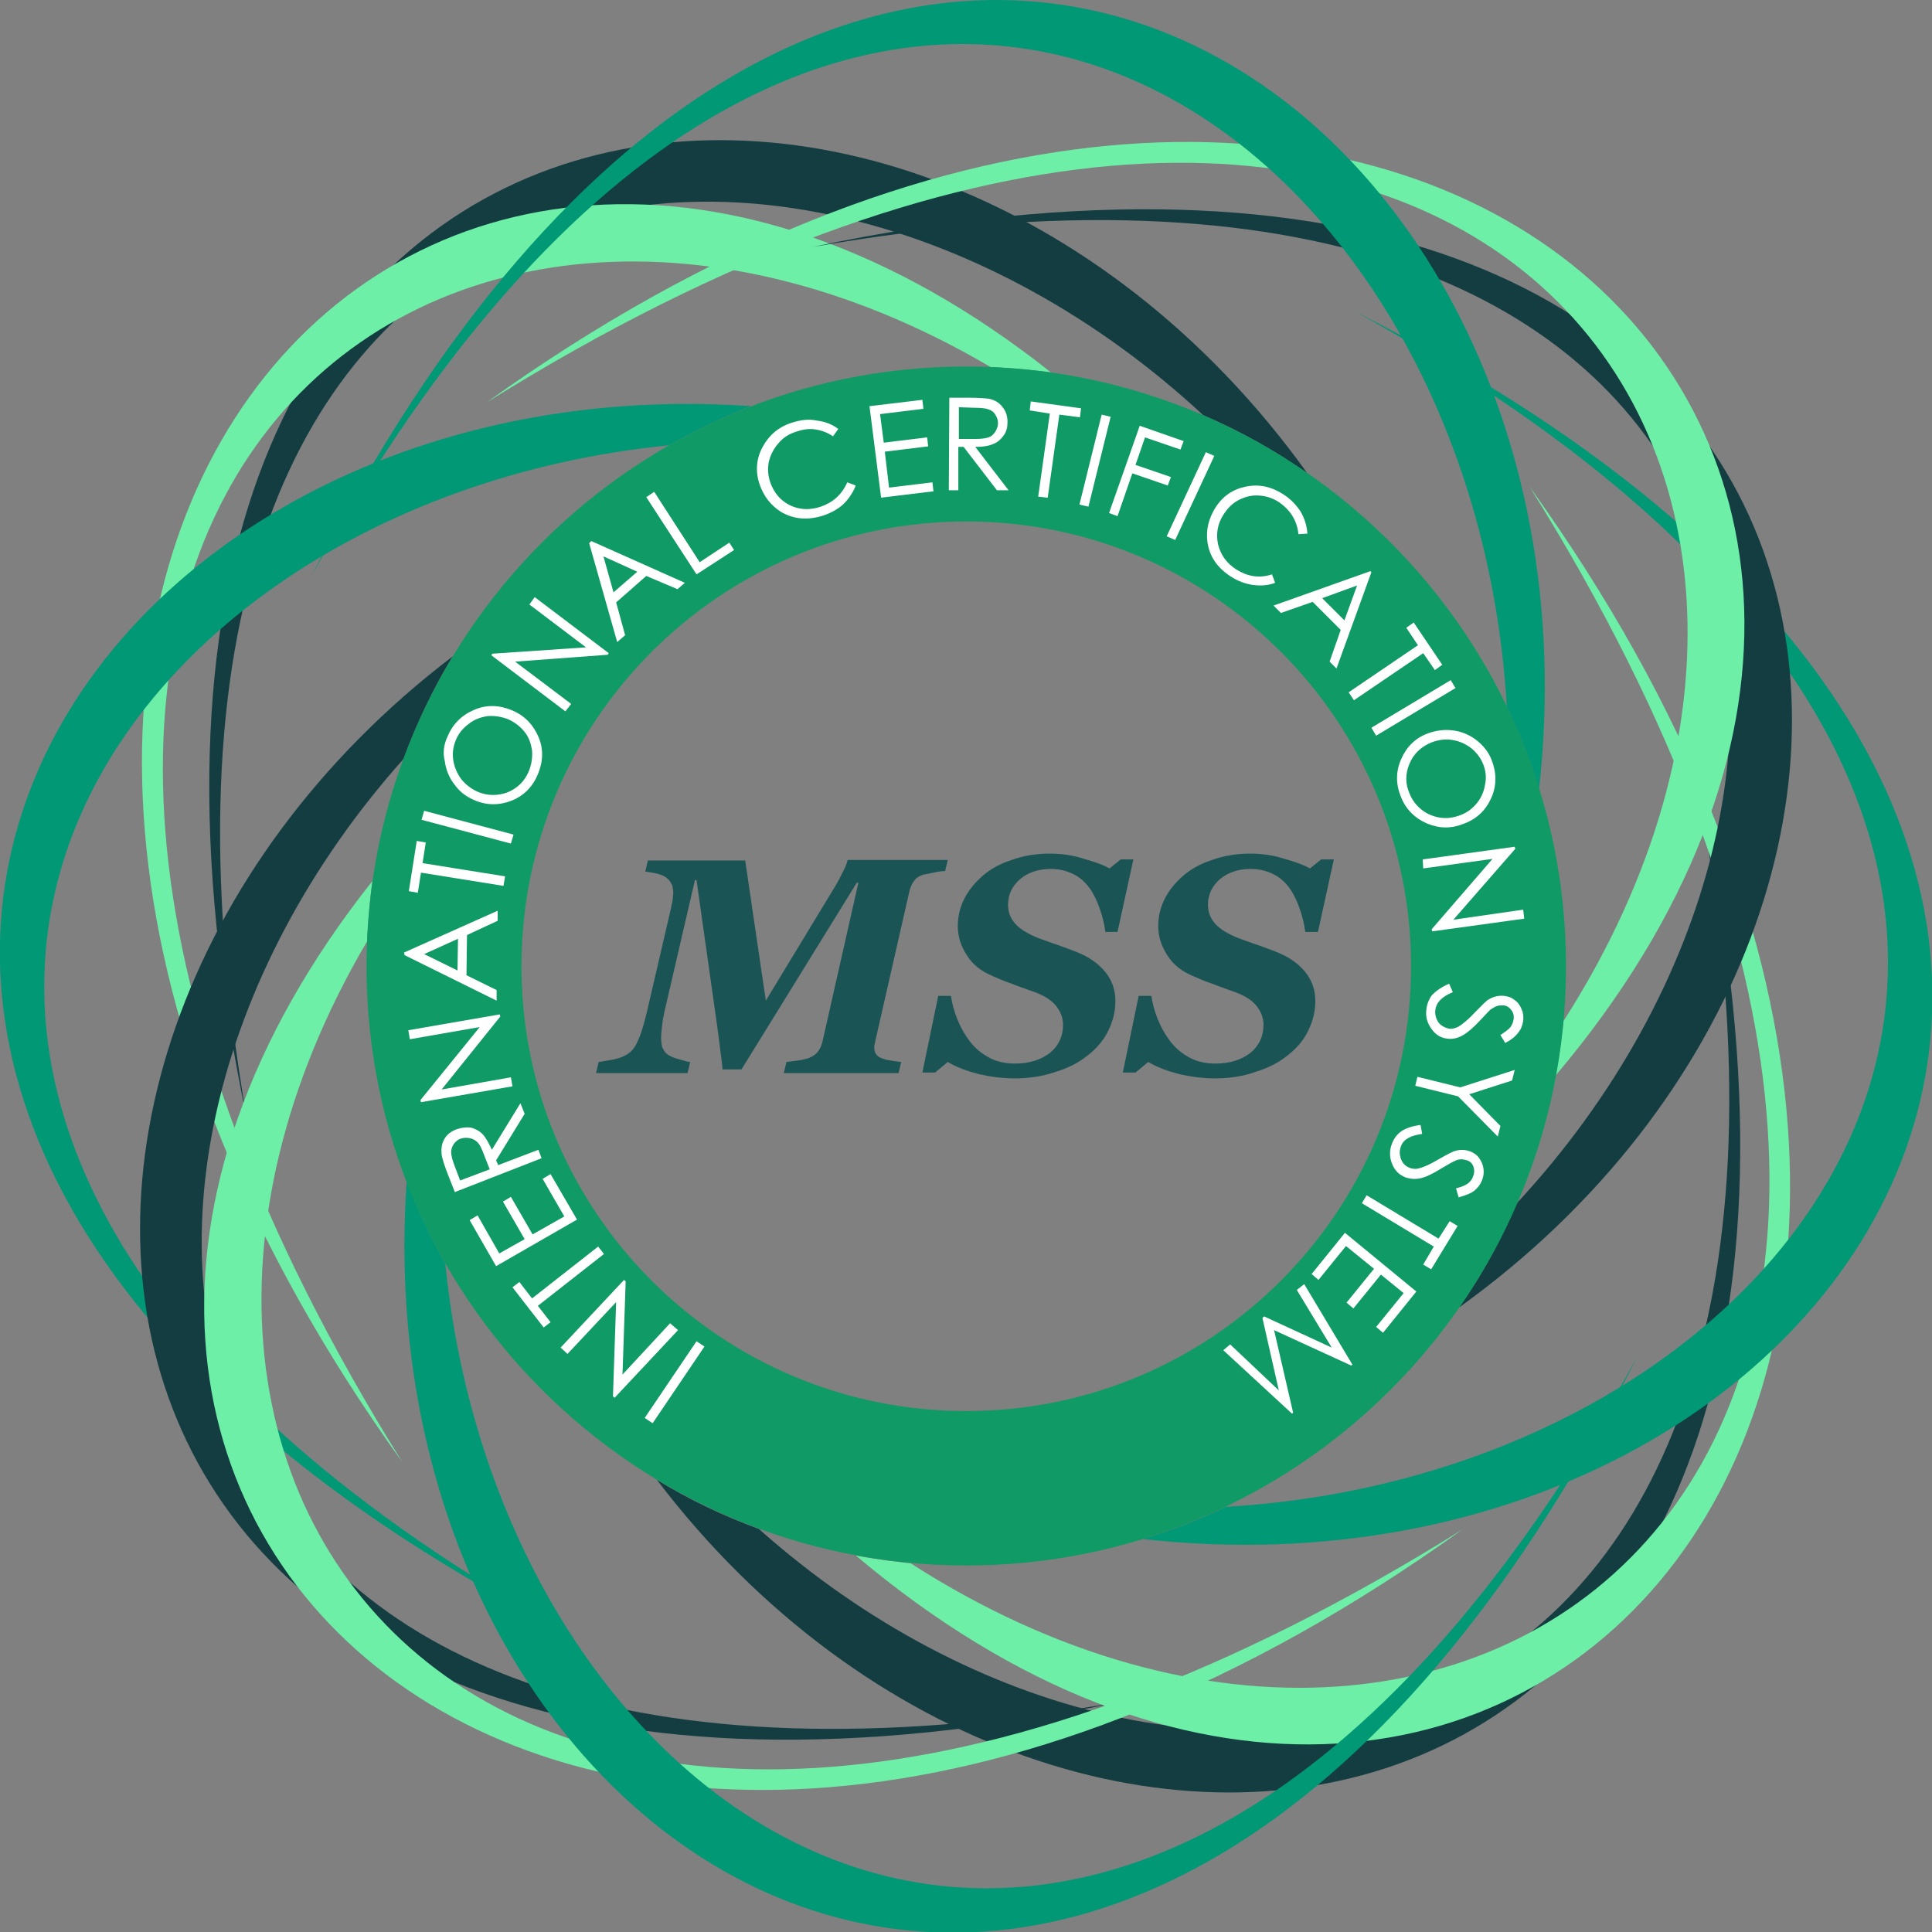 <?xml version="1.0" encoding="utf-8"?>
<!-- Generator: Adobe Illustrator 19.2.1, SVG Export Plug-In . SVG Version: 6.00 Build 0)  -->
<svg version="1.1" id="Слой_1" xmlns="http://www.w3.org/2000/svg" xmlns:xlink="http://www.w3.org/1999/xlink" x="0px" y="0px"
	 viewBox="0 0 365.3 365.3" style="enable-background:new 0 0 365.3 365.3;" xml:space="preserve">
<rect x="0" y="0" width="365.3" height="365.3" fill="#808080" stroke="none"/>
<style type="text/css">
	.st0{fill:#143D42;}
	.st1{fill:#6DEFA7;}
	.st2{fill:#019875;}
	.st3{fill:#109B66;}
	.st4{fill:#1A5455;}
	.st5{fill:#FFFFFF;}
</style>
<path class="st0" d="M227.5,78.5C147.4,4.2,13.9,23.6,46.7,211.7C3.1,4.4,170.5-17.4,247.2,89.5C241.1,85.2,234.5,81.5,227.5,78.5
	L227.5,78.5z"/>
<path class="st1" d="M187.3,69.4C79.3,5.9-34.7,99,76.1,276.5c-120-167.1,2.1-301.6,122.6-206.1C194.9,69.9,191.2,69.6,187.3,69.4
	L187.3,69.4z"/>
<path class="st2" d="M126.5,84.2c-112.7,11.1-189,130.9-17.6,225.4C-81.4,213.1,9,67.5,142,76.8C136.6,78.9,131.4,81.4,126.5,84.2
	L126.5,84.2z"/>
<path class="st0" d="M76.3,143.5C4.6,223.8,25.5,354.3,211.7,321.8C7,364.9-16.9,202.1,85.6,124.1C81.9,130.2,78.8,136.7,76.3,143.5
	L76.3,143.5z"/>
<path class="st0" d="M143.5,289.1c80.4,71.6,210.8,50.7,178.4-135.4C365,358.4,202.1,382.3,124.2,279.8
	C130.2,283.5,136.7,286.6,143.5,289.1L143.5,289.1z"/>
<path class="st1" d="M69.4,178C5.9,286,99,400.1,276.5,289.2C109.4,409.2-25.1,287,70.4,166.6C69.9,170.4,69.6,174.2,69.4,178
	L69.4,178z"/>
<path class="st1" d="M172.2,295.6C281.9,366,402.1,272.7,289.2,92c121.6,169.3-5.4,305.1-127.4,202.1
	C165.3,294.8,168.7,295.2,172.2,295.6L172.2,295.6z"/>
<path class="st2" d="M231.8,284.9c116.5-6.7,199.6-129.5,24.6-225.9c193.8,98.1,96.6,247.3-40.3,232
	C221.5,289.4,226.8,287.3,231.8,284.9L231.8,284.9z"/>
<path class="st0" d="M286.8,227.5c74.3-80.1,54.9-213.6-133.2-180.8C360.9,3.1,382.7,170.5,275.9,247.2
	C280.2,241.1,283.8,234.5,286.8,227.5L286.8,227.5z"/>
<path class="st2" d="M84.2,238.9c11.1,112.7,130.9,189,225.4,17.6c-96.4,190.3-242.1,99.9-232.7-33.1
	C78.9,228.7,81.4,233.9,84.2,238.9L84.2,238.9z"/>
<path class="st1" d="M295.6,193.1C365.9,83.4,272.7-36.7,92,76.1c169.3-121.6,305.1,5.4,202.1,127.3
	C294.8,200.1,295.2,196.6,295.6,193.1L295.6,193.1z"/>
<path class="st2" d="M284.9,133.6C278.2,17,155.4-66.1,58.9,108.9C157.1-84.8,306.3,12.4,291,149.2
	C289.4,143.8,287.3,138.6,284.9,133.6L284.9,133.6z"/>
<path class="st3" d="M182.7,69.3c-62.6,0-113.4,50.8-113.4,113.4S120.1,296,182.7,296s113.4-50.7,113.4-113.3S245.3,69.3,182.7,69.3
	z M182.7,266.8c-46.5,0-84.1-37.7-84.1-84.1c0-46.4,37.6-84.1,84.1-84.1c46.4,0,84.1,37.6,84.1,84.1
	C266.8,229.1,229.2,266.8,182.7,266.8z"/>
<path id="logo" class="st4" d="M179.2,162.6l-0.5,2.1c-0.6,0-1.3,0.1-2.2,0.3s-1.5,0.3-2,0.4c-0.8,0.3-1.3,0.6-1.7,1.2
	c-0.4,0.5-0.6,1.1-0.8,1.7l-6.4,28.1c-0.1,0.3-0.1,0.6-0.2,0.9c-0.1,0.3-0.1,0.5-0.1,0.7c0,0.9,0.3,1.5,1,1.9s2.1,0.7,4.1,0.9
	l-0.5,2.1h-21.7l0.5-2.1c0.8-0.1,1.5-0.2,2.3-0.3s1.4-0.3,1.8-0.4c0.8-0.3,1.4-0.7,1.8-1.2c0.4-0.5,0.7-1.1,0.9-1.9l6.8-30.1H162
	l-21.8,35.3h-3.6c0-0.7-0.2-1.9-0.4-3.6c-0.2-1.6-0.4-3.2-0.6-4.6l-3.9-27.6h-0.3l-5.7,24.6c-0.2,0.9-0.4,1.9-0.5,2.8
	c-0.1,0.9-0.2,1.7-0.2,2.4c0,0.8,0.1,1.3,0.2,1.8c0.2,0.4,0.4,0.8,0.7,1.1c0.4,0.4,1.1,0.8,2.2,1.1c1.1,0.3,1.9,0.6,2.4,0.6
	l-0.5,2.1h-17.3l0.5-2.1c0.5-0.1,1.3-0.2,2.4-0.4s2.1-0.5,2.9-1c0.9-0.5,1.6-1.4,2.1-2.6c0.6-1.2,1.1-3,1.7-5.4l4.6-19.8
	c0.1-0.7,0.3-1.2,0.3-1.6c0-0.4,0.1-0.7,0.1-1.1c0-0.6-0.1-1.1-0.2-1.5c-0.2-0.4-0.4-0.8-0.7-1.1c-0.6-0.6-1.3-0.9-2.1-1.1
	c-0.8-0.2-1.6-0.3-2.3-0.4l0.5-2.1h18.4l3.9,26.5l13.1-21.6c0.6-1,1.1-2,1.6-3s0.7-1.7,0.8-2L179.2,162.6L179.2,162.6z M191.8,203.9
	c-2.2,0-4.5-0.3-6.7-0.8c-2.3-0.6-4.2-1.3-5.9-2.3l-2.4,2h-2.4l3-14.5h2.4c0.2,1.4,0.6,2.9,1.2,4.4c0.6,1.5,1.4,2.9,2.3,4.1
	c0.9,1.2,2.1,2.3,3.6,3.1c1.4,0.8,3.1,1.2,5,1.2c2.7,0,4.9-0.7,6.6-2c1.6-1.3,2.5-3.1,2.5-5.3c0-1.4-0.5-2.6-1.4-3.7
	c-0.9-1.1-2.4-2-4.5-2.7c-1.3-0.5-2.6-0.9-3.8-1.4c-1.2-0.4-2.4-0.9-3.5-1.4c-2.2-0.9-3.9-2.2-5-4c-1.1-1.7-1.7-3.5-1.7-5.5
	c0-1.8,0.4-3.5,1.2-5.1s2-3.1,3.5-4.4c1.5-1.3,3.3-2.3,5.5-3c2.2-0.8,4.6-1.2,7.2-1.2c2.2,0,4.4,0.3,6.5,1c2.2,0.6,3.7,1.2,4.8,1.8
	l2.1-1.7h2.4l-3,13.7H209c-0.2-1.6-0.6-3.1-1.1-4.5s-1.1-2.7-1.9-3.8c-0.8-1.1-1.8-2-3-2.6s-2.6-1-4.3-1c-2.3,0-4.2,0.6-5.8,1.9
	c-1.5,1.3-2.3,2.9-2.3,4.9c0,1.4,0.5,2.6,1.4,3.6s2.4,1.9,4.4,2.7c1.2,0.4,2.4,0.9,3.7,1.3c1.3,0.5,2.5,0.9,3.7,1.4
	c2.2,0.9,3.9,2.1,5.2,3.7c1.3,1.6,1.9,3.4,1.9,5.5c0,2-0.5,3.9-1.4,5.7s-2.2,3.3-3.9,4.6c-1.7,1.4-3.8,2.4-6.1,3.1
	C197.2,203.5,194.6,203.9,191.8,203.9L191.8,203.9z M229.7,203.9c-2.2,0-4.5-0.3-6.7-0.8c-2.3-0.6-4.2-1.3-5.9-2.3l-2.4,2h-2.4
	l3-14.5h2.4c0.2,1.4,0.6,2.9,1.2,4.4c0.6,1.5,1.4,2.9,2.3,4.1c0.9,1.2,2.1,2.3,3.6,3.1c1.4,0.8,3.1,1.2,5,1.2c2.7,0,4.9-0.7,6.6-2
	c1.6-1.3,2.5-3.1,2.5-5.3c0-1.4-0.5-2.6-1.4-3.7c-0.9-1.1-2.4-2-4.5-2.7c-1.3-0.5-2.6-0.9-3.8-1.4c-1.2-0.4-2.4-0.9-3.5-1.4
	c-2.2-0.9-3.9-2.2-5-4c-1.1-1.7-1.7-3.5-1.7-5.5c0-1.8,0.4-3.5,1.2-5.1s2-3.1,3.5-4.4c1.5-1.3,3.3-2.3,5.5-3
	c2.2-0.8,4.6-1.2,7.2-1.2c2.2,0,4.4,0.3,6.5,1c2.2,0.6,3.7,1.2,4.8,1.8l2.1-1.7h2.4l-3,13.7h-2.4c-0.2-1.6-0.6-3.1-1.1-4.5
	s-1.1-2.7-1.9-3.8c-0.8-1.1-1.8-2-3-2.6s-2.6-1-4.3-1c-2.3,0-4.2,0.6-5.8,1.9c-1.5,1.3-2.3,2.9-2.3,4.9c0,1.4,0.5,2.6,1.4,3.6
	s2.4,1.9,4.4,2.7c1.2,0.4,2.4,0.9,3.7,1.3c1.3,0.5,2.5,0.9,3.7,1.4c2.2,0.9,3.9,2.1,5.2,3.7c1.3,1.6,1.9,3.4,1.9,5.5
	c0,2-0.5,3.9-1.4,5.7s-2.2,3.3-3.9,4.6c-1.7,1.4-3.8,2.4-6.1,3.1C235.1,203.5,232.5,203.9,229.7,203.9L229.7,203.9z"/>
<path id="text" class="st5" d="M123.4,269.1l-1.5-1l9.8-14.5l1.5,1L123.4,269.1L123.4,269.1z M128.2,251.5l-12,12.8l-0.3-0.3
	l0.6-17.8l-9.2,9.8l-1.3-1.2l12-12.8l0.3,0.3l-0.6,17.6l9-9.7L128.2,251.5L128.2,251.5z M104.1,250l-1.3,1l-5.9-7.6l1.3-1l2.4,3.1
	l12.5-9.8l1.1,1.4l-12.5,9.8L104.1,250L104.1,250z M93.8,239.4l-5-8.7l1.5-0.9l4.1,7.2l4.8-2.7l-4.1-7.1l1.5-0.9l4.1,7.1l6-3.4
	l-4.1-7.1l1.5-0.9l5,8.6L93.8,239.4L93.8,239.4z M86,225.4l-1.3-3.3c-0.7-1.8-1.1-3.1-1.2-3.8c-0.1-1.1,0-2,0.5-2.9s1.3-1.5,2.4-1.9
	c0.9-0.3,1.8-0.4,2.6-0.3c0.8,0.2,1.6,0.6,2.2,1.2c0.6,0.6,1.2,1.7,1.8,3l5.4-8.8l0.8,2l-5.4,8.8l0.4,0.9l7.6-2.9l0.6,1.6L86,225.4
	L86,225.4z M87,223.2l5.6-2.1l-1.1-2.8c-0.4-1.1-0.8-1.9-1.2-2.3c-0.4-0.4-0.9-0.7-1.5-0.8s-1.1-0.1-1.7,0.1c-0.6,0.2-1,0.6-1.3,1
	c-0.3,0.5-0.5,1-0.5,1.5c0,0.6,0.2,1.4,0.6,2.5L87,223.2L87,223.2z M96.9,205.4l-17.3,3l-0.1-0.4l11.2-13.8l-13.2,2.3l-0.3-1.7
	l17.3-3l0.1,0.4L83.5,206l13.1-2.3L96.9,205.4L96.9,205.4z M76.4,180.1l17.7-7.9v1.9l-5.8,2.7l-0.1,7.6l5.7,2.8v2l-17.4-8.6
	L76.4,180.1L76.4,180.1z M80.2,180.4l6.3,3.1l0.1-6L80.2,180.4L80.2,180.4z M79,168.8l-1.7-0.3l1.5-9.5l1.7,0.3l-0.6,3.9l15.6,2.5
	l-0.3,1.8L79.6,165L79,168.8L79,168.8z M79.7,155l0.5-1.7l16.9,4.5l-0.5,1.7L79.7,155L79.7,155z M84.6,139.3c1-2.4,2.7-4.1,5.1-5.1
	c2.3-1,4.7-0.9,7.1,0.1s4,2.7,5,5s0.9,4.7-0.1,7.1c-1,2.4-2.7,4.1-5,5s-4.7,0.9-7-0.1c-1.6-0.7-2.8-1.6-3.8-3
	c-1-1.3-1.6-2.8-1.8-4.4C83.7,142.4,83.9,140.8,84.6,139.3L84.6,139.3z M86.2,139.9c-0.5,1.2-0.7,2.5-0.5,3.8s0.7,2.5,1.5,3.6
	c0.8,1,1.8,1.8,3.1,2.4c1.9,0.8,3.8,0.8,5.7,0.1c1.9-0.8,3.2-2.1,4-4c0.5-1.3,0.7-2.5,0.6-3.9c-0.2-1.3-0.6-2.5-1.4-3.5
	s-1.8-1.8-3.1-2.4c-1.3-0.5-2.6-0.7-3.9-0.6c-1.3,0.2-2.5,0.6-3.6,1.5C87.5,137.7,86.7,138.7,86.2,139.9L86.2,139.9z M106.9,134.5
	l-14-10.6l0.2-0.3l17.7-1.2l-10.7-8.1l1-1.4l14,10.6l-0.2,0.3l-17.5,1.3l10.6,8L106.9,134.5L106.9,134.5z M111.8,102.3l17.7,7.9
	l-1.4,1.2l-5.9-2.5l-5.7,5l1.7,6.2l-1.5,1.3l-5.3-18.7L111.8,102.3L111.8,102.3z M114.1,105.2l1.9,6.8l4.5-3.9L114.1,105.2
	L114.1,105.2z M122.2,94l1.5-1l8.6,13.3l5.6-3.7l0.9,1.4l-7.1,4.6L122.2,94L122.2,94z M158.5,81.1l-1,1.4c-1-0.7-2.1-1.1-3.3-1.3
	c-1.2-0.2-2.4,0-3.6,0.4c-1.3,0.4-2.5,1.1-3.4,2.2c-0.9,1-1.5,2.2-1.8,3.4c-0.3,1.3-0.2,2.6,0.2,3.9c0.7,2,1.9,3.5,3.7,4.4
	s3.8,1,5.9,0.3c2.3-0.8,4-2.3,5-4.6l1.6,0.6c-0.5,1.3-1.3,2.5-2.3,3.5c-1.1,1-2.4,1.7-3.9,2.2c-2.9,0.9-5.5,0.7-7.9-0.7
	c-1.9-1.2-3.3-2.9-4.1-5.3s-0.6-4.8,0.6-7c1.2-2.2,3-3.8,5.6-4.6c1.6-0.5,3.1-0.7,4.5-0.4C156,79.7,157.3,80.2,158.5,81.1
	L158.5,81.1z M164.4,76.8l10-1.2l0.2,1.7l-8.2,1l0.7,5.4l8.2-1l0.2,1.7l-8.2,1l0.8,6.8l8.2-1l0.2,1.7l-9.9,1.2L164.4,76.8
	L164.4,76.8z M179.5,75.2h3.5c1.9,0,3.3,0.1,4,0.2c1,0.2,1.9,0.7,2.5,1.5c0.7,0.8,1,1.8,1,2.9c0,1-0.2,1.8-0.7,2.5s-1.1,1.3-1.9,1.6
	c-0.8,0.4-2,0.6-3.5,0.6l6.3,8.2h-2.2l-6.3-8.2h-1v8.2h-1.8L179.5,75.2L179.5,75.2z M181.3,77v6h3c1.2,0,2-0.1,2.6-0.3
	c0.6-0.2,1-0.6,1.3-1.1s0.5-1,0.5-1.6s-0.2-1.1-0.5-1.6s-0.7-0.8-1.3-1c-0.5-0.2-1.4-0.3-2.6-0.3L181.3,77L181.3,77z M194.7,77.6
	l0.2-1.7l9.5,1.3l-0.2,1.7l-3.9-0.5l-2.2,15.7l-1.8-0.2l2.2-15.7L194.7,77.6L194.7,77.6z M208.3,78.4l1.7,0.4l-4.2,17l-1.7-0.4
	L208.3,78.4L208.3,78.4z M215.5,80.5l8.3,2.9l-0.6,1.6l-6.7-2.3l-1.8,5.2l6.7,2.3l-0.6,1.6l-6.7-2.3l-2.8,8.1l-1.6-0.6L215.5,80.5
	L215.5,80.5z M228,85.5l1.6,0.7l-7.4,15.9l-1.6-0.7L228,85.5L228,85.5z M247.2,100.9l-1.7,0.1c-0.1-1.2-0.5-2.4-1.1-3.4
	s-1.5-1.9-2.5-2.6c-1.2-0.8-2.4-1.2-3.8-1.3c-1.4-0.1-2.6,0.2-3.8,0.8c-1.2,0.6-2.1,1.5-2.9,2.7c-1.2,1.8-1.5,3.7-1.1,5.7
	c0.5,2,1.6,3.6,3.5,4.8c2.1,1.3,4.3,1.7,6.7,0.9l0.6,1.6c-1.3,0.5-2.7,0.6-4.2,0.4c-1.4-0.2-2.8-0.7-4.2-1.6c-2.6-1.7-4-3.8-4.4-6.5
	c-0.3-2.3,0.2-4.4,1.5-6.5c1.4-2.2,3.3-3.5,5.8-4s4.8,0,7.1,1.5c1.4,0.9,2.4,2,3.2,3.2C246.7,98.1,247.1,99.4,247.2,100.9
	L247.2,100.9z M259.3,108.2l-6.6,18.2l-1.3-1.3l2.1-6l-5.3-5.3l-6,2.1l-1.4-1.4l18.3-6.5L259.3,108.2L259.3,108.2z M256.6,110.7
	l-6.6,2.4l4.2,4.2L256.6,110.7L256.6,110.7z M265.9,118.7l1.4-1l5.4,8l-1.4,1l-2.2-3.2l-13.1,8.9l-1-1.5l13.1-8.9L265.9,118.7
	L265.9,118.7z M274.3,128.6l0.9,1.5l-15,9l-0.9-1.5L274.3,128.6L274.3,128.6z M282,143.6c1,2.5,1,4.9,0,7.2s-2.7,4-5.1,4.9
	c-2.4,1-4.7,1-7.1,0c-2.3-1-4-2.7-4.9-5c-1-2.4-1-4.8,0-7.1s2.6-4,5-4.9c1.6-0.6,3.2-0.8,4.8-0.6c1.6,0.2,3.1,0.8,4.4,1.8
	C280.4,140.9,281.4,142.1,282,143.6L282,143.6z M280.4,144.4c-0.5-1.2-1.3-2.2-2.3-3c-1.1-0.8-2.2-1.3-3.6-1.5
	c-1.3-0.2-2.6,0-3.9,0.5c-1.9,0.8-3.3,2.1-4.1,4c-0.8,1.9-0.8,3.8,0,5.6c0.5,1.3,1.3,2.3,2.3,3.1s2.2,1.3,3.5,1.5s2.6,0,3.9-0.5
	s2.3-1.3,3.1-2.3c0.8-1,1.3-2.2,1.5-3.5C281.1,146.9,280.9,145.6,280.4,144.4L280.4,144.4z M269,162.5l17.4-2.4l0.1,0.4l-11.7,13.4
	L288,172l0.2,1.7l-17.4,2.4l-0.1-0.4l11.5-13.3l-13.1,1.8L269,162.5L269,162.5z M274,186l0.7,1.6c-2,0.8-3.1,1.9-3.3,3.3
	c-0.1,0.6,0,1.1,0.2,1.7c0.2,0.5,0.5,1,1,1.3c0.4,0.3,0.9,0.5,1.4,0.6c0.6,0.1,1.2-0.1,1.8-0.4c0.8-0.5,1.9-1.4,3.1-2.7
	c1.3-1.3,2.1-2.2,2.7-2.5c0.9-0.5,1.8-0.7,2.8-0.6c0.8,0.1,1.4,0.3,2,0.8c0.6,0.4,1,1,1.3,1.7s0.4,1.4,0.3,2.2s-0.4,1.6-0.9,2.2
	c-0.5,0.7-1.3,1.4-2.5,2l-0.9-1.5c0.9-0.6,1.6-1.1,1.9-1.5s0.5-0.9,0.6-1.5c0.1-0.7-0.1-1.3-0.5-1.8s-0.9-0.8-1.5-0.8
	c-0.4,0-0.8,0-1.1,0.1c-0.4,0.1-0.8,0.4-1.3,0.7c-0.2,0.2-0.9,0.9-2,2.1c-1.3,1.4-2.4,2.3-3.3,2.8s-1.8,0.7-2.7,0.6
	c-1.3-0.1-2.3-0.7-3.1-1.8c-0.8-1.1-1.2-2.3-1-3.7c0.1-1.1,0.5-2,1.1-2.8C271.6,187.3,272.6,186.6,274,186L274,186z M286.4,202.3
	l-0.5,2l-8.1,2.6l5.9,6l-0.5,2l-7.5-7.6l-8.1-2l0.4-1.7l8.1,2L286.4,202.3L286.4,202.3z M268.6,212.7l0.3,1.7c-2.2,0.3-3.5,1-4,2.3
	c-0.2,0.5-0.3,1.1-0.2,1.7c0.1,0.6,0.3,1.1,0.6,1.5c0.3,0.4,0.7,0.7,1.2,0.9s1.2,0.3,1.8,0.1c0.9-0.2,2.2-0.8,3.7-1.7
	c1.6-0.9,2.7-1.5,3.2-1.6c1-0.3,1.9-0.2,2.8,0.1c0.7,0.3,1.3,0.7,1.7,1.3c0.4,0.6,0.7,1.2,0.8,2c0.1,0.8,0,1.5-0.3,2.2
	c-0.3,0.8-0.8,1.4-1.4,1.9s-1.6,0.9-3,1.3l-0.5-1.7c1.1-0.3,1.8-0.6,2.2-0.9c0.4-0.3,0.8-0.7,1-1.3c0.3-0.7,0.3-1.3,0.1-1.9
	c-0.2-0.6-0.6-1-1.2-1.2c-0.4-0.1-0.7-0.2-1.1-0.2s-0.9,0.1-1.4,0.4c-0.3,0.1-1.1,0.6-2.5,1.4c-1.6,1-2.9,1.6-3.9,1.8
	s-1.9,0.1-2.8-0.2c-1.2-0.5-2-1.3-2.5-2.6c-0.5-1.2-0.5-2.5,0-3.8c0.4-1,1-1.8,1.9-2.4C265.9,213.3,267.1,212.9,268.6,212.7
	L268.6,212.7z M274.1,230.9l1.5,0.9l-5,8.2l-1.5-0.9l2-3.4l-13.6-8.2l0.9-1.5l13.6,8.2L274.1,230.9L274.1,230.9z M267.8,244.2
	l-6.3,7.8l-1.3-1.1l5.2-6.4l-4.3-3.5l-5.2,6.4l-1.3-1.1l5.2-6.4l-5.3-4.3l-5.2,6.4l-1.3-1.1l6.3-7.8L267.8,244.2L267.8,244.2z
	 M246.6,242.8l9.1,15.2l-0.2,0.2l-14.6-6.7l3.6,15.6l-0.2,0.2l-13-12l1.3-1.1l9.2,8.7l-3.1-13.7l0.3-0.3l12.8,5.9l-6.6-10.9
	L246.6,242.8L246.6,242.8z"/>
</svg>

